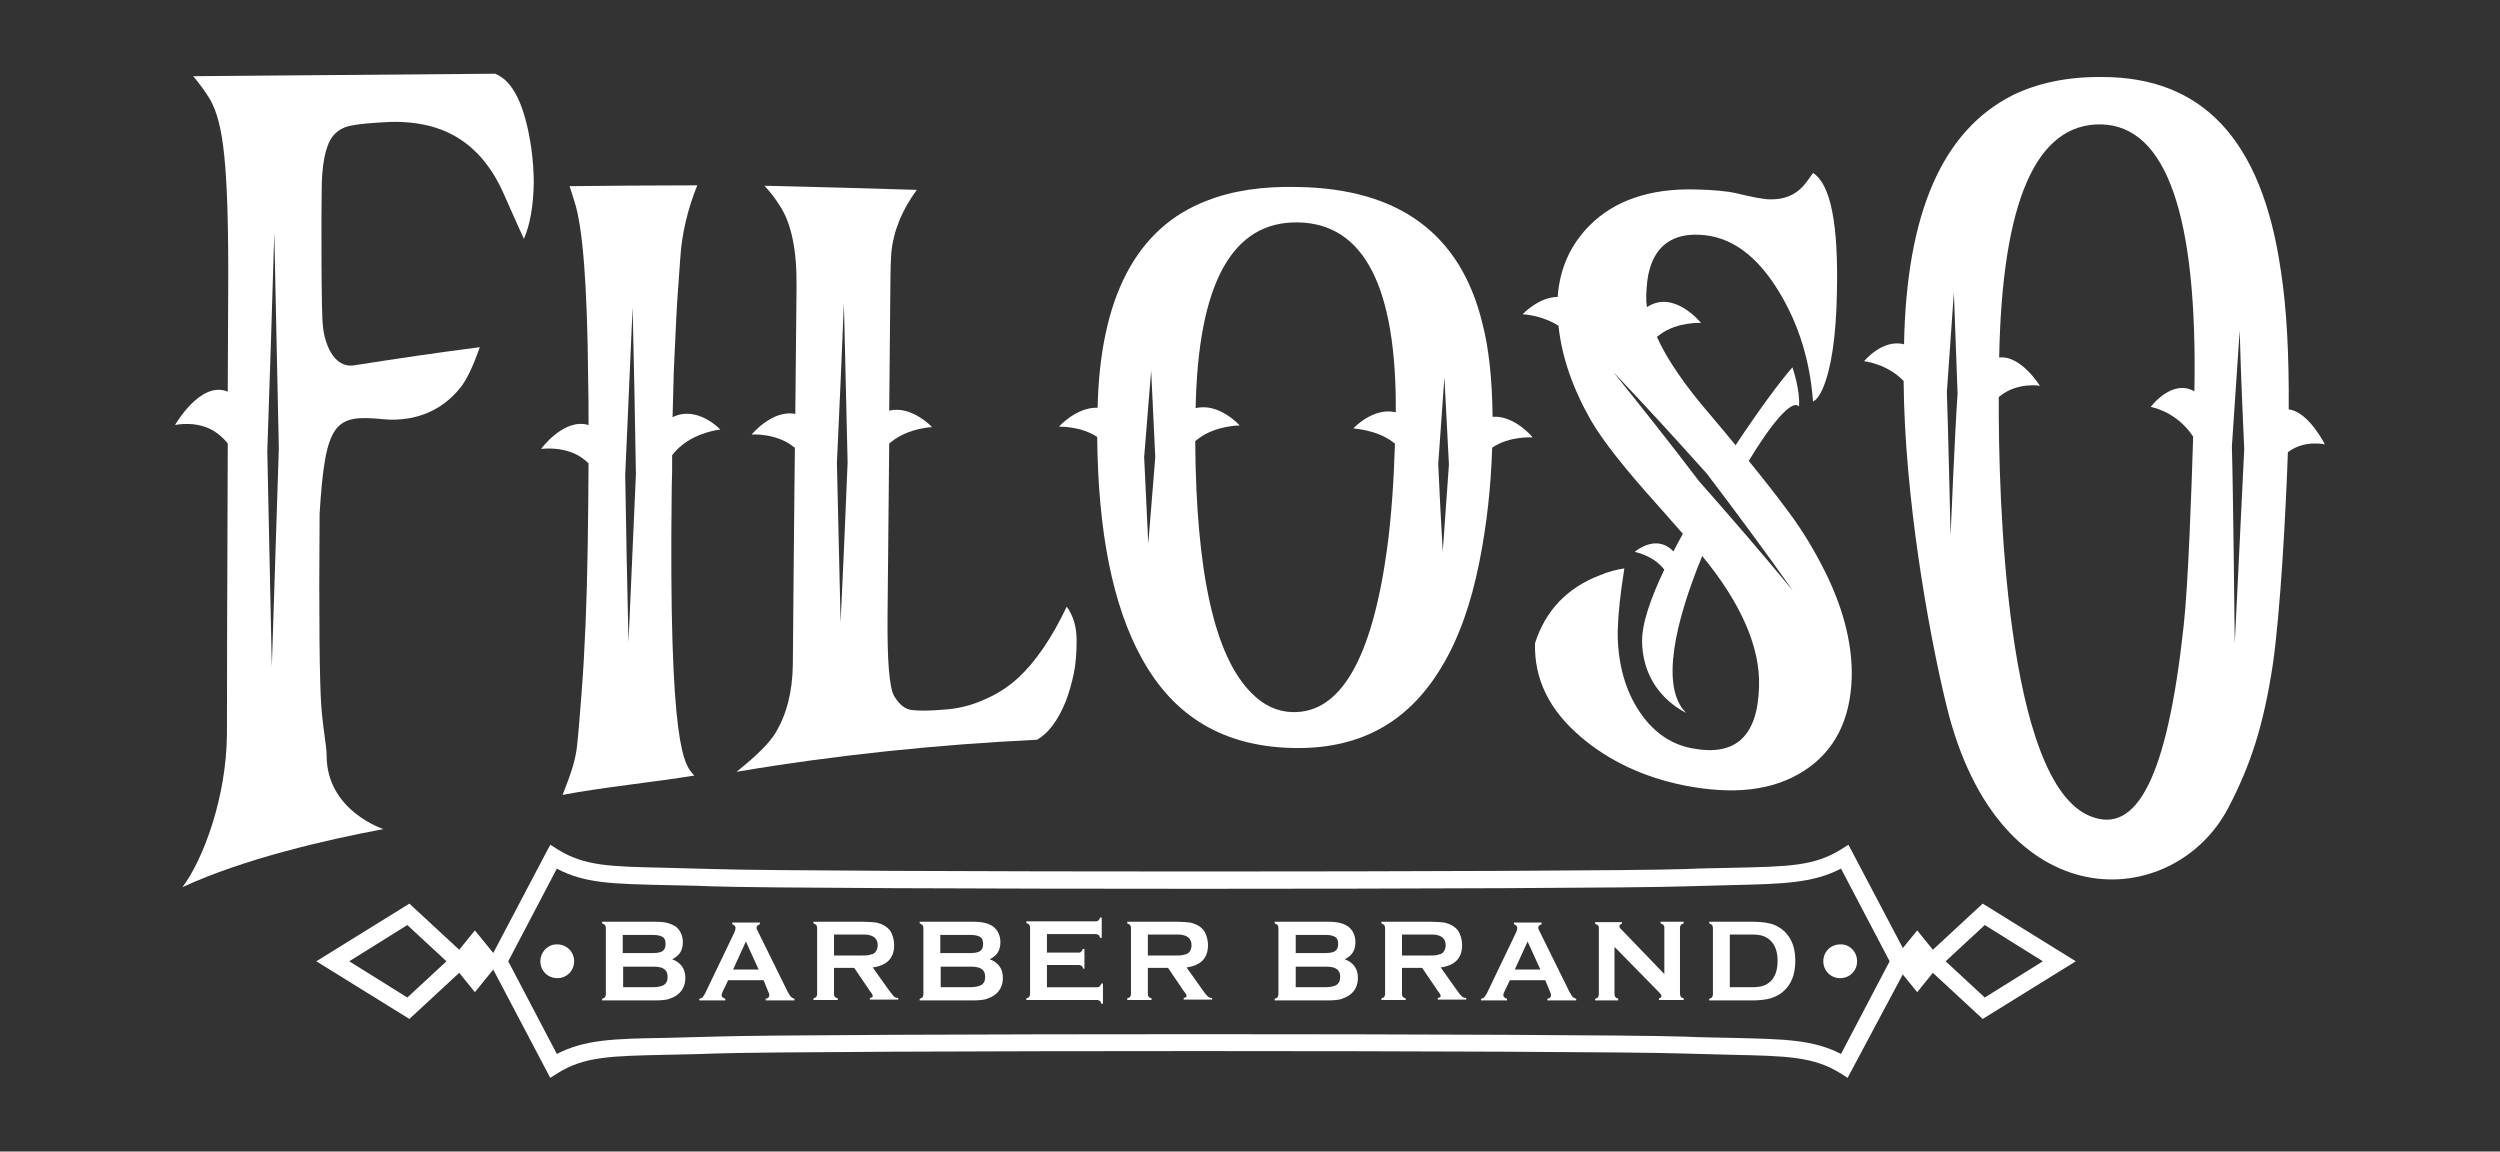 <?xml version="1.0" encoding="utf-8"?>
<!-- Generator: Adobe Illustrator 25.4.1, SVG Export Plug-In . SVG Version: 6.00 Build 0)  -->
<svg version="1.1" id="Layer_1" xmlns="http://www.w3.org/2000/svg" xmlns:xlink="http://www.w3.org/1999/xlink" x="0px" y="0px"
	 viewBox="0 0 607 279.6" style="enable-background:new 0 0 607 279.6;" xml:space="preserve">
<rect x="0" y="0" width="607" height="279.6" fill="#333333" stroke="none"/>
<style type="text/css">
	.st0{fill:#FFFFFF;}
</style>
<g>
	<g>
		<g>
			<g>
				<g>
					<path class="st0" d="M120.2,17.9c-24.4,0.2-48.9,0.4-73.3,0.6c1.6,1.9,3,3.8,4.2,5.8c3,5.6,4.5,14.6,4.3,47.2
						c0,7.9-0.1,15.7-0.1,23.6c-6.6-2.8-12.8,8.1-12.8,8.1c0,0,6-1.4,10.5,2.2c0.9,0.7,1.6,1.4,2.3,2.3c0,9.9-0.1,19.9-0.1,29.8
						c0,0-0.1,19.4-0.1,40.7c-0.1,15.3-5.7,30.4-10.8,37.2c14.9-6.9,34.9-11.5,48.8-14.1c0,0-13.8-4.4-13.8-17.9
						c0-2.4-0.9-6.4-1.3-12.1c-0.4-5.7-0.6-21.2-0.4-46.6c1.4-22.5,3.7-24.1,15.6-22.9c1.9,0.2,3.8,0.1,5.9-0.2
						c5.3-0.9,9.5-3.5,12.7-7.5c1.6-2,3.1-5.3,4.7-9.8c-10.2,1.3-20.3,2.8-30.5,4.4c-5.2,0.8-7.3-5.8-7.6-9.6
						C78,76.6,78,53,78.1,46.5c0-6.5,0.9-11,2.6-13.3c1.1-1.4,2.5-2.3,4.5-2.7c1.9-0.4,5.2-0.7,9.7-0.9c4.5-0.1,8.6,0.5,12.3,1.9
						c6.5,2.5,11.5,7.6,14.9,15.1c1.7,3.8,3.4,7.7,5.1,11.4c1.5-3.4,2.3-8,2.4-13.6c0-2.7-0.2-5.5-0.6-8.4
						C127.5,25.7,124.6,19.6,120.2,17.9z M66,161.9c-0.4-17.4-0.7-34.9-1.1-52.4c0.6-17.7,1.2-35.4,1.7-53c0.4,17.5,0.7,35,1.1,52.4
						C67.1,126.5,66.6,144.1,66,161.9z"/>
					<path class="st0" d="M555.7,99.4c0.1-13.3-0.5-24.6-1.9-33.6c-4.6-32.1-19.2-47.1-43.4-47.1c-8.5-0.1-15.7,1.5-21.7,4.4
						c-17,8.6-25.8,28.4-26.4,60.5c-5.2-1.4-9.7,4.1-9.7,4.1c0,0,5.6,0.6,9.6,4.8c0,0,0,0,0,0c0.2,27.6,5.9,60.3,10.4,78.8
						c12.8,52.7,55.2,50,68.4,24.9c5.6-10.7,8.6-20.3,10.8-34.6c1.9-12.8,3.2-37.7,3.7-51.8c4-3.1,9-1.9,9-1.9
						C564.5,108,560.6,100,555.7,99.4z M473.6,130c0,0-0.6-26.6-0.9-34.8c0.6-8.1,1.1-16.1,1.7-24.2c0.3,8.2,0.6,16.4,0.9,24.6
						C474.7,103.7,473.6,130,473.6,130z M532.8,95c-5.5-3.1-10.6,3.8-10.6,3.8c0,0,5.5,0.9,9.5,6.1c0.3,0.4,0.6,0.8,0.8,1.1
						c-0.4,13.1-1.2,36-2.3,45.9c-4,37-11.4,50.8-22.6,46.3c-20.7-8.1-22.4-78.1-22.3-101.8c0.1-0.1,0.3-0.2,0.4-0.3
						c4.1-3.3,9.6-2.5,9.6-2.4c0,0-4.6-7.5-9.9-6.9c0.7-38,9-56.9,24.8-56.6C526,30.6,533.6,52.2,532.8,95z M542.6,156.3
						c0,0-0.4-38.3-0.7-47.9c0.6-9.4,1.3-18.8,1.9-28.2c0.2,9.6,1.1,28.8,1.1,28.8L542.6,156.3z"/>
				</g>
				<path class="st0" d="M163.2,110.5c0.6-0.7,1.2-1.4,1.9-2c4.2-3.7,9.8-4.2,9.8-4.2c0,0-5.6-6-11.6-3c0.1-3.6,0.2-7.4,0.3-11.2
					c0.2-4.5,0.4-8.8,0.6-12.9c0.2-4.2,0.6-9.1,1-14.9c0.4-5.8,1.8-11.6,4.1-17.3c-10.3,0-20.7,0.1-31,0.2c0.4,1.3,0.8,2.6,1.2,3.8
					c2,6.1,3.1,20.3,3.3,42.7c0.1,3.8,0.1,7.6,0.1,11.5c-5.9-1.8-11.5,5.7-11.5,5.8c0,0,5.6-0.8,9.8,2.1c0.6,0.4,1.2,0.9,1.7,1.4
					c0,5-0.1,11.7-0.2,20.1c-0.2,13.1-0.7,25.6-1.5,35.8c-0.4,4.9-0.7,9.2-1.1,12.8c-0.4,3.6-1.6,7-3.5,11.8c9.3-1.8,23-3.2,32-4.7
					c-2.4-2.5-6.3-5.7-5.5-70C163.2,115.9,163.2,113.2,163.2,110.5z M152.6,155.9c-0.3-13.5-0.6-27-0.8-40.5
					c0.6-13.6,1.2-27.3,1.8-40.8c0.3,13.5,0.6,27,0.8,40.5C153.8,128.6,153.2,142.2,152.6,155.9z"/>
				<path class="st0" d="M247.2,164.6c-2.4,2.2-5.2,4-8.3,5.3c-3.1,1.4-6.4,2.2-9.8,2.4c-3.4,0.3-6,0.3-7.7,0.1
					c-1.7-0.2-3.1-1.4-4.3-3.4c-1.2-2.1-1.7-8.7-1.6-19.8c0.1-13.8,0.3-27.7,0.4-41.5c0.2-0.2,0.4-0.3,0.6-0.5
					c4.2-3.3,9.8-3.5,9.8-3.5c0,0-4.9-5.3-10.4-4c0.1-10.8,0.2-21.5,0.3-32.3c0-2.1,0.1-4.1,0.2-5.9c0.5-5.4,2.6-10.5,6.2-15.4
					c-12.3-0.4-24.7-0.7-37-1c1.5,1.6,2.7,3.2,3.7,4.8c2.8,4.2,4.2,10.7,4.1,19.6c-0.1,10.3-0.2,20.7-0.3,31c-5.6-1.1-10.6,5-10.6,5
					c0,0,5.6-0.4,9.8,2.7c0.2,0.2,0.5,0.4,0.7,0.5c0,2.9-0.1,5.8-0.1,8.7c-0.1,13.1-0.3,27.8-0.4,44c-0.1,6.6-1.5,12.1-4.3,16.7
					c-1.5,2.4-4.6,5.5-9.4,9.3c24.2-4.1,48.6-6.6,73-7.8c2.8-1.6,5.1-4.7,7-9.4c0.8-2.1,1.4-4.3,1.9-6.6c0.5-2.3,0.7-5.1,0.7-8.2
					c0-3.2-0.8-5.9-2.4-8.1C255.3,155.1,251.3,160.8,247.2,164.6z M204.1,151.1c-0.3-12.9-0.6-25.8-0.9-38.7
					c0.6-13,1.2-25.9,1.7-38.8c0.3,12.9,0.6,25.8,0.9,38.7C205.3,125.2,204.7,138.2,204.1,151.1z"/>
				<path class="st0" d="M362.4,101.2c-0.1-9.1-0.9-16.7-2.5-22.8c-5.3-21.6-20.2-32.6-44.8-33c-8.6-0.2-15.9,0.9-22,3.3
					C276,55.2,267.1,72.1,266.5,99c-5.1-0.2-9.4,4.6-9.4,4.6c0,0,5.3-0.2,9.3,2.5c0.2,23.1,3.8,41,10.8,53.7
					c7.9,14.4,20,21.3,36.2,21.8c16.2,0.5,28.4-5.8,36.7-19.8c4.1-6.8,7.1-15.3,9.1-25.4c1.8-9,2.8-18.2,3.1-27.7
					c4.2-2.9,9.8-2.5,9.8-2.5C372.2,106.2,367.7,100.8,362.4,101.2z M278.8,132c-0.3-7-0.7-14-1-21c0.6-7,1.1-14,1.7-21
					c0.3,7,0.7,14,1,21C279.9,118,279.4,125,278.8,132z M338.3,107.4c0.1,0.1,0.2,0.2,0.4,0.3c-0.3,9.5-0.9,18-1.9,25.4
					c-3.7,27.1-11.4,40.1-23,39.8c-3.6-0.1-7-1.6-9.9-4.6c-9-8.9-13.5-29.3-13.7-61.2c0.3-0.2,0.6-0.5,0.9-0.7
					c4.2-3.1,9.9-3.1,9.9-3.1c0,0-5-5.6-10.7-4.2c0.6-30.4,8.9-45.4,24.9-45.1c16,0.3,23.9,15.7,23.7,46.1
					c-5.5-1.3-10.3,3.9-10.3,3.9C328.5,104.1,334.1,104.2,338.3,107.4z M350.3,133.9c-0.4-7.1-0.8-14.2-1.1-21.2
					c0.5-7,1-14.1,1.5-21.1c0.4,7.1,0.7,14.1,1.1,21.2C351.3,119.8,350.8,126.8,350.3,133.9z"/>
				<path class="st0" d="M433.9,123.8c-1.9-2.6-5-6.6-9.3-11.9c5.5-9.1,10.5-15.1,12.2-13.2c0.3-4.2-1.6-9.5-1.6-9.5
					c-3.1,3.5-8.3,10.6-13.8,18.9c-1.8-2.2-3.8-4.6-6-7.2c-3.1-3.6-5.8-7-8.1-10.4c-2-2.9-3.7-5.8-5-8.7c0.3-0.2,0.6-0.5,0.9-0.7
					c4.2-3,9.8-2.7,9.8-2.7c0,0-6.5-8.1-13-3.9c0,0-0.1,0.1-0.1,0.1c-0.2-1-0.2-1.9-0.2-2.8c0.1-2.5,0.3-4.6,0.8-6.3
					c1.6-5.9,5.7-8.8,12.1-8.5c7.5,0.3,14,4.9,19.5,14.1c4.7,7.8,7.4,16.7,8.1,26.4c0.8-0.4,1.6-1.4,2.3-3
					c2.1-4.8,3.3-12.6,3.5-23.3c0.4-16.7-1.5-26.5-5.8-29.2c-0.9,1.3-1.7,2.4-2.4,3.2c-2,2.2-4.7,3.3-8.1,3.2
					c-1.4,0-4.1-0.5-8.2-1.5c-2.2-0.5-5.5-0.8-9.8-0.9c-11.1-0.3-19.7,2.7-25.7,8.7c-4.7,4.7-7.3,10.5-7.8,17.4
					c-4.6,0-8.5,4.2-8.5,4.2c0,0,4.7,0.2,8.7,2.8c0.8,7.5,3.4,15.1,7.9,23c2.9,5,8.3,11.8,16.3,20.7c2,2.3,4,4.5,6,6.8
					c-0.8,1.5-1.6,2.9-2.3,4.3c-0.1-0.1-0.3-0.3-0.4-0.4c-4.1-3.8-9,0.5-9,0.5c0,0,3.8,0.7,6.4,3.4c0.3,0.3,0.5,0.6,0.8,0.9
					c-3.4,7.1-5.5,13.3-5.4,17.6c0.3,12.8,10.7,17.1,10.7,17.2c-6.4-6.3-2.6-22.3,3.9-38.1c9.5,11.5,14.1,22.3,13.8,31.6
					c-0.3,12.2-5.7,17.1-16.2,15.1c-5.5-1-10-4.3-13.4-9.8c-1.6-2.6-2.8-5.5-3.6-8.7c-0.8-3.3-1.2-6.7-1.1-10.4
					c0.1-3.7,0.6-8.6,1.6-14.8c-1.9,0.3-3.9,0.8-6,1.7c-7.9,3-13.2,8.6-15.7,16.5c-0.2,8.8,3.5,16.2,11.1,22.7
					c6.9,5.9,15.3,9.8,25.1,11.8c11.8,2.3,21.5,1.4,29.2-3.6c7.4-4.8,11.2-12.4,11.5-22.6c0.2-8.4-2.2-17.7-7.4-27.5
					C439.7,132.2,437,127.9,433.9,123.8z M412.5,116.8c-6.9-9.1-13.9-17.9-20.8-26.5c7.6,8,15.2,16.3,22.8,24.8
					c6.9,9.1,13.9,18.5,20.8,28.3C427.7,134.2,420.1,125.4,412.5,116.8z"/>
			</g>
			<g>
				<g>
					<path class="st0" d="M163.2,232.9c2.1,0.8,3.2,2.3,3.2,4.5c0,1.7-0.6,3.1-1.9,4.1c-0.6,0.5-1.4,0.8-2.2,1.1
						c-0.8,0.2-1.9,0.3-3.1,0.3h-13v-0.4c0.3-0.1,0.6-0.2,0.7-0.4c0.1-0.1,0.2-0.4,0.2-0.7v-16.1c0-0.3-0.1-0.5-0.2-0.7
						c-0.1-0.1-0.4-0.3-0.7-0.4v-0.4h12.9c1.2,0,2.2,0.1,3,0.3c0.7,0.2,1.4,0.5,2,0.9c1.1,0.9,1.7,2.2,1.7,3.8
						C165.8,230.8,164.9,232.1,163.2,232.9z M151.3,231.4h7.3c1.1,0,1.9-0.2,2.3-0.5c0.5-0.4,0.7-0.9,0.7-1.7c0-0.8-0.2-1.4-0.7-1.7
						c-0.5-0.3-1.2-0.5-2.4-0.5h-7.3V231.4z M151.3,239.7h7c1.3,0,2.3-0.2,2.8-0.5c0.7-0.4,1-1.1,1-2c0-0.9-0.3-1.6-1-2
						c-0.6-0.4-1.5-0.5-2.8-0.5h-7V239.7z"/>
					<path class="st0" d="M185.4,238h-8.6l-1.3,2.7c-0.2,0.4-0.3,0.7-0.3,0.9c0,0.4,0.3,0.7,0.9,0.9v0.4h-6.3v-0.4
						c0.4-0.1,0.7-0.2,0.8-0.4c0.2-0.2,0.4-0.5,0.7-1.1l7-14.6c0.2-0.5,0.3-0.8,0.3-1.1c0-0.4-0.3-0.7-0.8-0.9v-0.4h6.7v0.4
						c-0.5,0.2-0.8,0.4-0.8,0.8c0,0.3,0.1,0.6,0.3,0.9l7.2,14.6c0.3,0.6,0.6,1,0.8,1.3c0.2,0.2,0.5,0.4,0.9,0.5v0.4h-7v-0.4
						c0.6-0.1,0.9-0.4,0.9-0.9c0-0.2-0.1-0.5-0.3-0.9L185.4,238z M184.2,235.4l-3.1-6.8l-3.1,6.8H184.2z"/>
					<path class="st0" d="M202.5,235.1v6.3c0,0.3,0.1,0.5,0.2,0.6c0.1,0.2,0.4,0.3,0.7,0.4v0.4h-5.9v-0.4c0.3-0.1,0.6-0.2,0.7-0.4
						c0.1-0.1,0.2-0.4,0.2-0.6v-16.1c0-0.3-0.1-0.5-0.2-0.7c-0.1-0.1-0.4-0.3-0.7-0.4v-0.4h11.9c1.4,0,2.6,0.1,3.4,0.2
						c0.8,0.2,1.6,0.5,2.2,0.9c0.7,0.5,1.3,1.1,1.6,2c0.3,0.8,0.5,1.6,0.5,2.6c0,3.1-1.7,4.9-5.2,5.4l3.7,5.2
						c0.7,0.9,1.1,1.5,1.4,1.8c0.3,0.3,0.7,0.4,1.1,0.4v0.4h-6.9v-0.4c0.5-0.1,0.7-0.2,0.7-0.5c0-0.2-0.2-0.6-0.7-1.2l-3.8-5.6
						H202.5z M202.5,232h6.4c0.9,0,1.6,0,2-0.1c0.4-0.1,0.7-0.2,1.1-0.3c0.7-0.4,1.1-1.1,1.1-2.1c0-1-0.4-1.7-1.1-2.1
						c-0.3-0.2-0.7-0.3-1.1-0.4c-0.4-0.1-1-0.1-2-0.1h-6.4V232z"/>
					<path class="st0" d="M240.3,232.9c2.1,0.8,3.2,2.3,3.2,4.5c0,1.7-0.6,3.1-1.9,4.1c-0.6,0.5-1.4,0.8-2.2,1.1
						c-0.8,0.2-1.9,0.3-3.1,0.3h-13v-0.4c0.3-0.1,0.6-0.2,0.7-0.4c0.1-0.1,0.2-0.4,0.2-0.7v-16.1c0-0.3-0.1-0.5-0.2-0.7
						c-0.1-0.1-0.4-0.3-0.7-0.4v-0.4h12.9c1.2,0,2.2,0.1,3,0.3c0.8,0.2,1.4,0.5,2,0.9c1.1,0.9,1.7,2.2,1.7,3.8
						C242.9,230.8,242,232.1,240.3,232.9z M228.4,231.4h7.3c1.1,0,1.9-0.2,2.3-0.5c0.5-0.4,0.7-0.9,0.7-1.7c0-0.8-0.2-1.4-0.7-1.7
						c-0.5-0.3-1.2-0.5-2.4-0.5h-7.3V231.4z M228.4,239.7h7c1.3,0,2.2-0.2,2.8-0.5c0.7-0.4,1-1.1,1-2c0-0.9-0.3-1.6-1-2
						c-0.6-0.4-1.5-0.5-2.8-0.5h-7V239.7z"/>
					<path class="st0" d="M254.2,234.5v5.2h12.2c0.3,0,0.5-0.1,0.6-0.2c0.1-0.1,0.3-0.4,0.4-0.7h0.4v4.9h-0.4
						c-0.1-0.3-0.2-0.6-0.4-0.7c-0.1-0.1-0.4-0.2-0.6-0.2h-17.2v-0.4c0.3-0.1,0.6-0.2,0.7-0.4c0.1-0.1,0.2-0.4,0.2-0.7v-16.1
						c0-0.3-0.1-0.5-0.2-0.7c-0.1-0.1-0.4-0.3-0.7-0.4v-0.4h16.9c0.3,0,0.5-0.1,0.6-0.2c0.1-0.1,0.3-0.4,0.4-0.7h0.4v4.9h-0.4
						c-0.1-0.3-0.2-0.6-0.4-0.7c-0.2-0.1-0.4-0.2-0.6-0.2h-11.9v4.5h7.7c0.3,0,0.5-0.1,0.6-0.2c0.1-0.1,0.3-0.4,0.4-0.7h0.4v4.8H263
						c-0.1-0.3-0.2-0.6-0.4-0.7c-0.2-0.1-0.4-0.2-0.6-0.2H254.2z"/>
					<path class="st0" d="M278.7,235.1v6.3c0,0.3,0.1,0.5,0.2,0.6c0.1,0.2,0.4,0.3,0.7,0.4v0.4h-5.9v-0.4c0.3-0.1,0.6-0.2,0.7-0.4
						c0.1-0.1,0.2-0.4,0.2-0.6v-16.1c0-0.3-0.1-0.5-0.2-0.7c-0.1-0.1-0.4-0.3-0.7-0.4v-0.4h11.9c1.4,0,2.6,0.1,3.4,0.2
						c0.8,0.2,1.6,0.5,2.2,0.9c0.7,0.5,1.3,1.1,1.6,2c0.3,0.8,0.5,1.6,0.5,2.6c0,3.1-1.7,4.9-5.2,5.4l3.7,5.2
						c0.6,0.9,1.1,1.5,1.4,1.8c0.3,0.3,0.7,0.4,1.1,0.4v0.4h-6.9v-0.4c0.5-0.1,0.7-0.2,0.7-0.5c0-0.2-0.2-0.6-0.7-1.2l-3.8-5.6
						H278.7z M278.7,232h6.4c0.9,0,1.6,0,2-0.1c0.4-0.1,0.7-0.2,1.1-0.3c0.7-0.4,1.1-1.1,1.1-2.1c0-1-0.4-1.7-1.1-2.1
						c-0.3-0.2-0.7-0.3-1.1-0.4c-0.4-0.1-1-0.1-2-0.1h-6.4V232z"/>
					<path class="st0" d="M326.5,232.9c2.1,0.8,3.2,2.3,3.2,4.5c0,1.7-0.6,3.1-1.9,4.1c-0.6,0.5-1.4,0.8-2.2,1.1
						c-0.8,0.2-1.9,0.3-3.1,0.3h-13v-0.4c0.3-0.1,0.6-0.2,0.7-0.4c0.1-0.1,0.2-0.4,0.2-0.7v-16.1c0-0.3-0.1-0.5-0.2-0.7
						c-0.1-0.1-0.4-0.3-0.7-0.4v-0.4h12.9c1.2,0,2.2,0.1,3,0.3c0.8,0.2,1.4,0.5,2,0.9c1.1,0.9,1.7,2.2,1.7,3.8
						C329.1,230.8,328.2,232.1,326.5,232.9z M314.6,231.4h7.3c1.1,0,1.9-0.2,2.3-0.5c0.5-0.4,0.7-0.9,0.7-1.7c0-0.8-0.2-1.4-0.7-1.7
						c-0.5-0.3-1.2-0.5-2.3-0.5h-7.3V231.4z M314.6,239.7h7c1.3,0,2.3-0.2,2.8-0.5c0.7-0.4,1-1.1,1-2c0-0.9-0.3-1.6-1-2
						c-0.6-0.4-1.5-0.5-2.8-0.5h-7V239.7z"/>
					<path class="st0" d="M340.4,235.1v6.3c0,0.3,0.1,0.5,0.2,0.6c0.1,0.2,0.4,0.3,0.7,0.4v0.4h-5.9v-0.4c0.3-0.1,0.6-0.2,0.7-0.4
						c0.1-0.1,0.2-0.4,0.2-0.6v-16.1c0-0.3-0.1-0.5-0.2-0.7c-0.1-0.1-0.4-0.3-0.7-0.4v-0.4h11.9c1.4,0,2.6,0.1,3.4,0.2
						c0.8,0.2,1.6,0.5,2.2,0.9c0.7,0.5,1.3,1.1,1.6,2c0.3,0.8,0.5,1.6,0.5,2.6c0,3.1-1.7,4.9-5.2,5.4l3.7,5.2
						c0.6,0.9,1.1,1.5,1.4,1.8c0.3,0.3,0.7,0.4,1.1,0.4v0.4h-6.9v-0.4c0.5-0.1,0.7-0.2,0.7-0.5c0-0.2-0.2-0.6-0.7-1.2l-3.8-5.6
						H340.4z M340.4,232h6.4c0.9,0,1.6,0,2-0.1c0.4-0.1,0.7-0.2,1.1-0.3c0.7-0.4,1.1-1.1,1.1-2.1c0-1-0.4-1.7-1.1-2.1
						c-0.3-0.2-0.7-0.3-1.1-0.4c-0.4-0.1-1-0.1-2-0.1h-6.4V232z"/>
					<path class="st0" d="M375.2,238h-8.6l-1.3,2.7c-0.2,0.4-0.3,0.7-0.3,0.9c0,0.4,0.3,0.7,0.9,0.9v0.4h-6.3v-0.4
						c0.4-0.1,0.7-0.2,0.8-0.4c0.2-0.2,0.4-0.5,0.7-1.1l7-14.6c0.2-0.5,0.3-0.8,0.3-1.1c0-0.4-0.3-0.7-0.8-0.9v-0.4h6.7v0.4
						c-0.5,0.2-0.8,0.4-0.8,0.8c0,0.3,0.1,0.6,0.3,0.9l7.2,14.6c0.3,0.6,0.6,1,0.8,1.3c0.2,0.2,0.5,0.4,0.9,0.5v0.4h-7v-0.4
						c0.6-0.1,0.9-0.4,0.9-0.9c0-0.2-0.1-0.5-0.3-0.9L375.2,238z M374,235.4l-3.1-6.8l-3.1,6.8H374z"/>
					<path class="st0" d="M392,229.9v11.5c0,0.3,0.1,0.5,0.2,0.7c0.1,0.1,0.4,0.3,0.7,0.4v0.4h-5.6v-0.4c0.3-0.1,0.6-0.2,0.7-0.4
						c0.1-0.1,0.2-0.4,0.2-0.7v-16.1c0-0.3-0.1-0.5-0.2-0.6c-0.1-0.1-0.4-0.3-0.7-0.4v-0.4h6.5v0.4c-0.4,0.1-0.6,0.3-0.6,0.6
						c0,0.2,0.1,0.5,0.4,0.7l10.5,10.9v-11.3c0-0.3-0.1-0.5-0.2-0.6c-0.1-0.1-0.4-0.3-0.7-0.4v-0.4h5.6v0.4
						c-0.3,0.1-0.6,0.2-0.7,0.4c-0.1,0.1-0.2,0.4-0.2,0.6v16.1c0,0.3,0.1,0.5,0.2,0.7s0.4,0.3,0.7,0.4v0.4h-6v-0.4
						c0.4-0.1,0.6-0.3,0.6-0.6c0-0.2-0.2-0.5-0.7-1L392,229.9z"/>
					<path class="st0" d="M415.9,241.4v-16.1c0-0.3-0.1-0.5-0.2-0.7c-0.1-0.1-0.4-0.3-0.7-0.4v-0.4h10.6c2.3,0,4.1,0.3,5.3,0.8
						c1.8,0.8,3.1,2,4,3.8c0.7,1.4,1,3,1,4.9c0,3.3-1,5.8-3,7.5c-0.8,0.7-1.8,1.2-3,1.6c-1.1,0.3-2.6,0.5-4.3,0.5H415v-0.4
						c0.3-0.1,0.6-0.2,0.7-0.4C415.8,241.9,415.9,241.7,415.9,241.4z M420,239.7h5.2c1.7,0,2.9-0.2,3.7-0.7c1.8-1,2.7-2.9,2.7-5.7
						c0-2-0.5-3.6-1.5-4.7c-0.5-0.6-1.2-1-1.9-1.3c-0.8-0.3-1.8-0.4-3-0.4H420V239.7z"/>
				</g>
				<g>
					<path class="st0" d="M448.6,261.7l-1.9-1.2c-6.5-4-13.1-4.1-26.2-4.4c-3.4-0.1-7.2-0.2-11.5-0.3c-11.2-0.4-67.3-0.6-117.9-0.6
						c-50.6,0-106.7,0.2-117.9,0.6c-4.3,0.2-8.1,0.2-11.5,0.3c-13.2,0.3-19.8,0.4-26.2,4.4l-1.9,1.2l-14.9-28.3l14.9-28.3l1.9,1.2
						c6.5,4,12.6,4.1,26.2,4.4c3.3,0.1,7.1,0.2,11.4,0.3c11.2,0.4,67.4,0.6,118.1,0.6c50.8,0,107-0.2,118.1-0.6
						c4.3-0.2,8-0.2,11.4-0.3c13.5-0.3,19.7-0.4,26.2-4.4l1.9-1.2l14.9,28.3L448.6,261.7z M123.4,233.4l11.8,22.5
						c6.8-3.5,13.7-3.7,26.4-3.9c3.3-0.1,7.1-0.2,11.4-0.3c11.2-0.4,67.4-0.6,118.1-0.6c50.7,0,106.8,0.2,118.1,0.6
						c4.3,0.2,8.1,0.2,11.4,0.3c12.7,0.3,19.6,0.4,26.4,3.9l11.8-22.5L447,210.9c-6.8,3.5-13.7,3.7-26.3,4
						c-3.3,0.1-7.1,0.2-11.3,0.3c-11.2,0.4-67.5,0.6-118.3,0.6c-50.8,0-107.1-0.2-118.3-0.6c-4.2-0.2-8-0.2-11.3-0.3
						c-12.7-0.3-19.6-0.4-26.3-4L123.4,233.4z"/>
				</g>
				<path class="st0" d="M504,233.4l-22.6-14l-12.1,11.2l-3.8-4.7l-6.1,7.5l6.1,7.5l3.8-4.7l12.1,11.2L504,233.4z M481.9,224.6
					l14.1,8.8l-14.1,8.8l-9.5-8.8L481.9,224.6z"/>
				<path class="st0" d="M99.4,247.4l12.1-11.2l3.8,4.7l6.1-7.5l-6.1-7.5l-3.8,4.7l-12.1-11.2l-22.6,14L99.4,247.4z M108.4,233.4
					l-9.5,8.8l-14.1-8.8l14.1-8.8L108.4,233.4z"/>
				<g>
					<path class="st0" d="M450.9,233.4c0,2.3-1.8,4.1-4.1,4.1c-2.3,0-4.1-1.8-4.1-4.1c0-2.3,1.8-4.1,4.1-4.1
						C449.1,229.2,450.9,231.1,450.9,233.4z"/>
					<path class="st0" d="M131.2,233.4c0,2.3,1.8,4.1,4.1,4.1c2.3,0,4.1-1.8,4.1-4.1c0-2.3-1.8-4.1-4.1-4.1
						C133.1,229.2,131.2,231.1,131.2,233.4z"/>
				</g>
			</g>
		</g>
	</g>
</g>
</svg>
